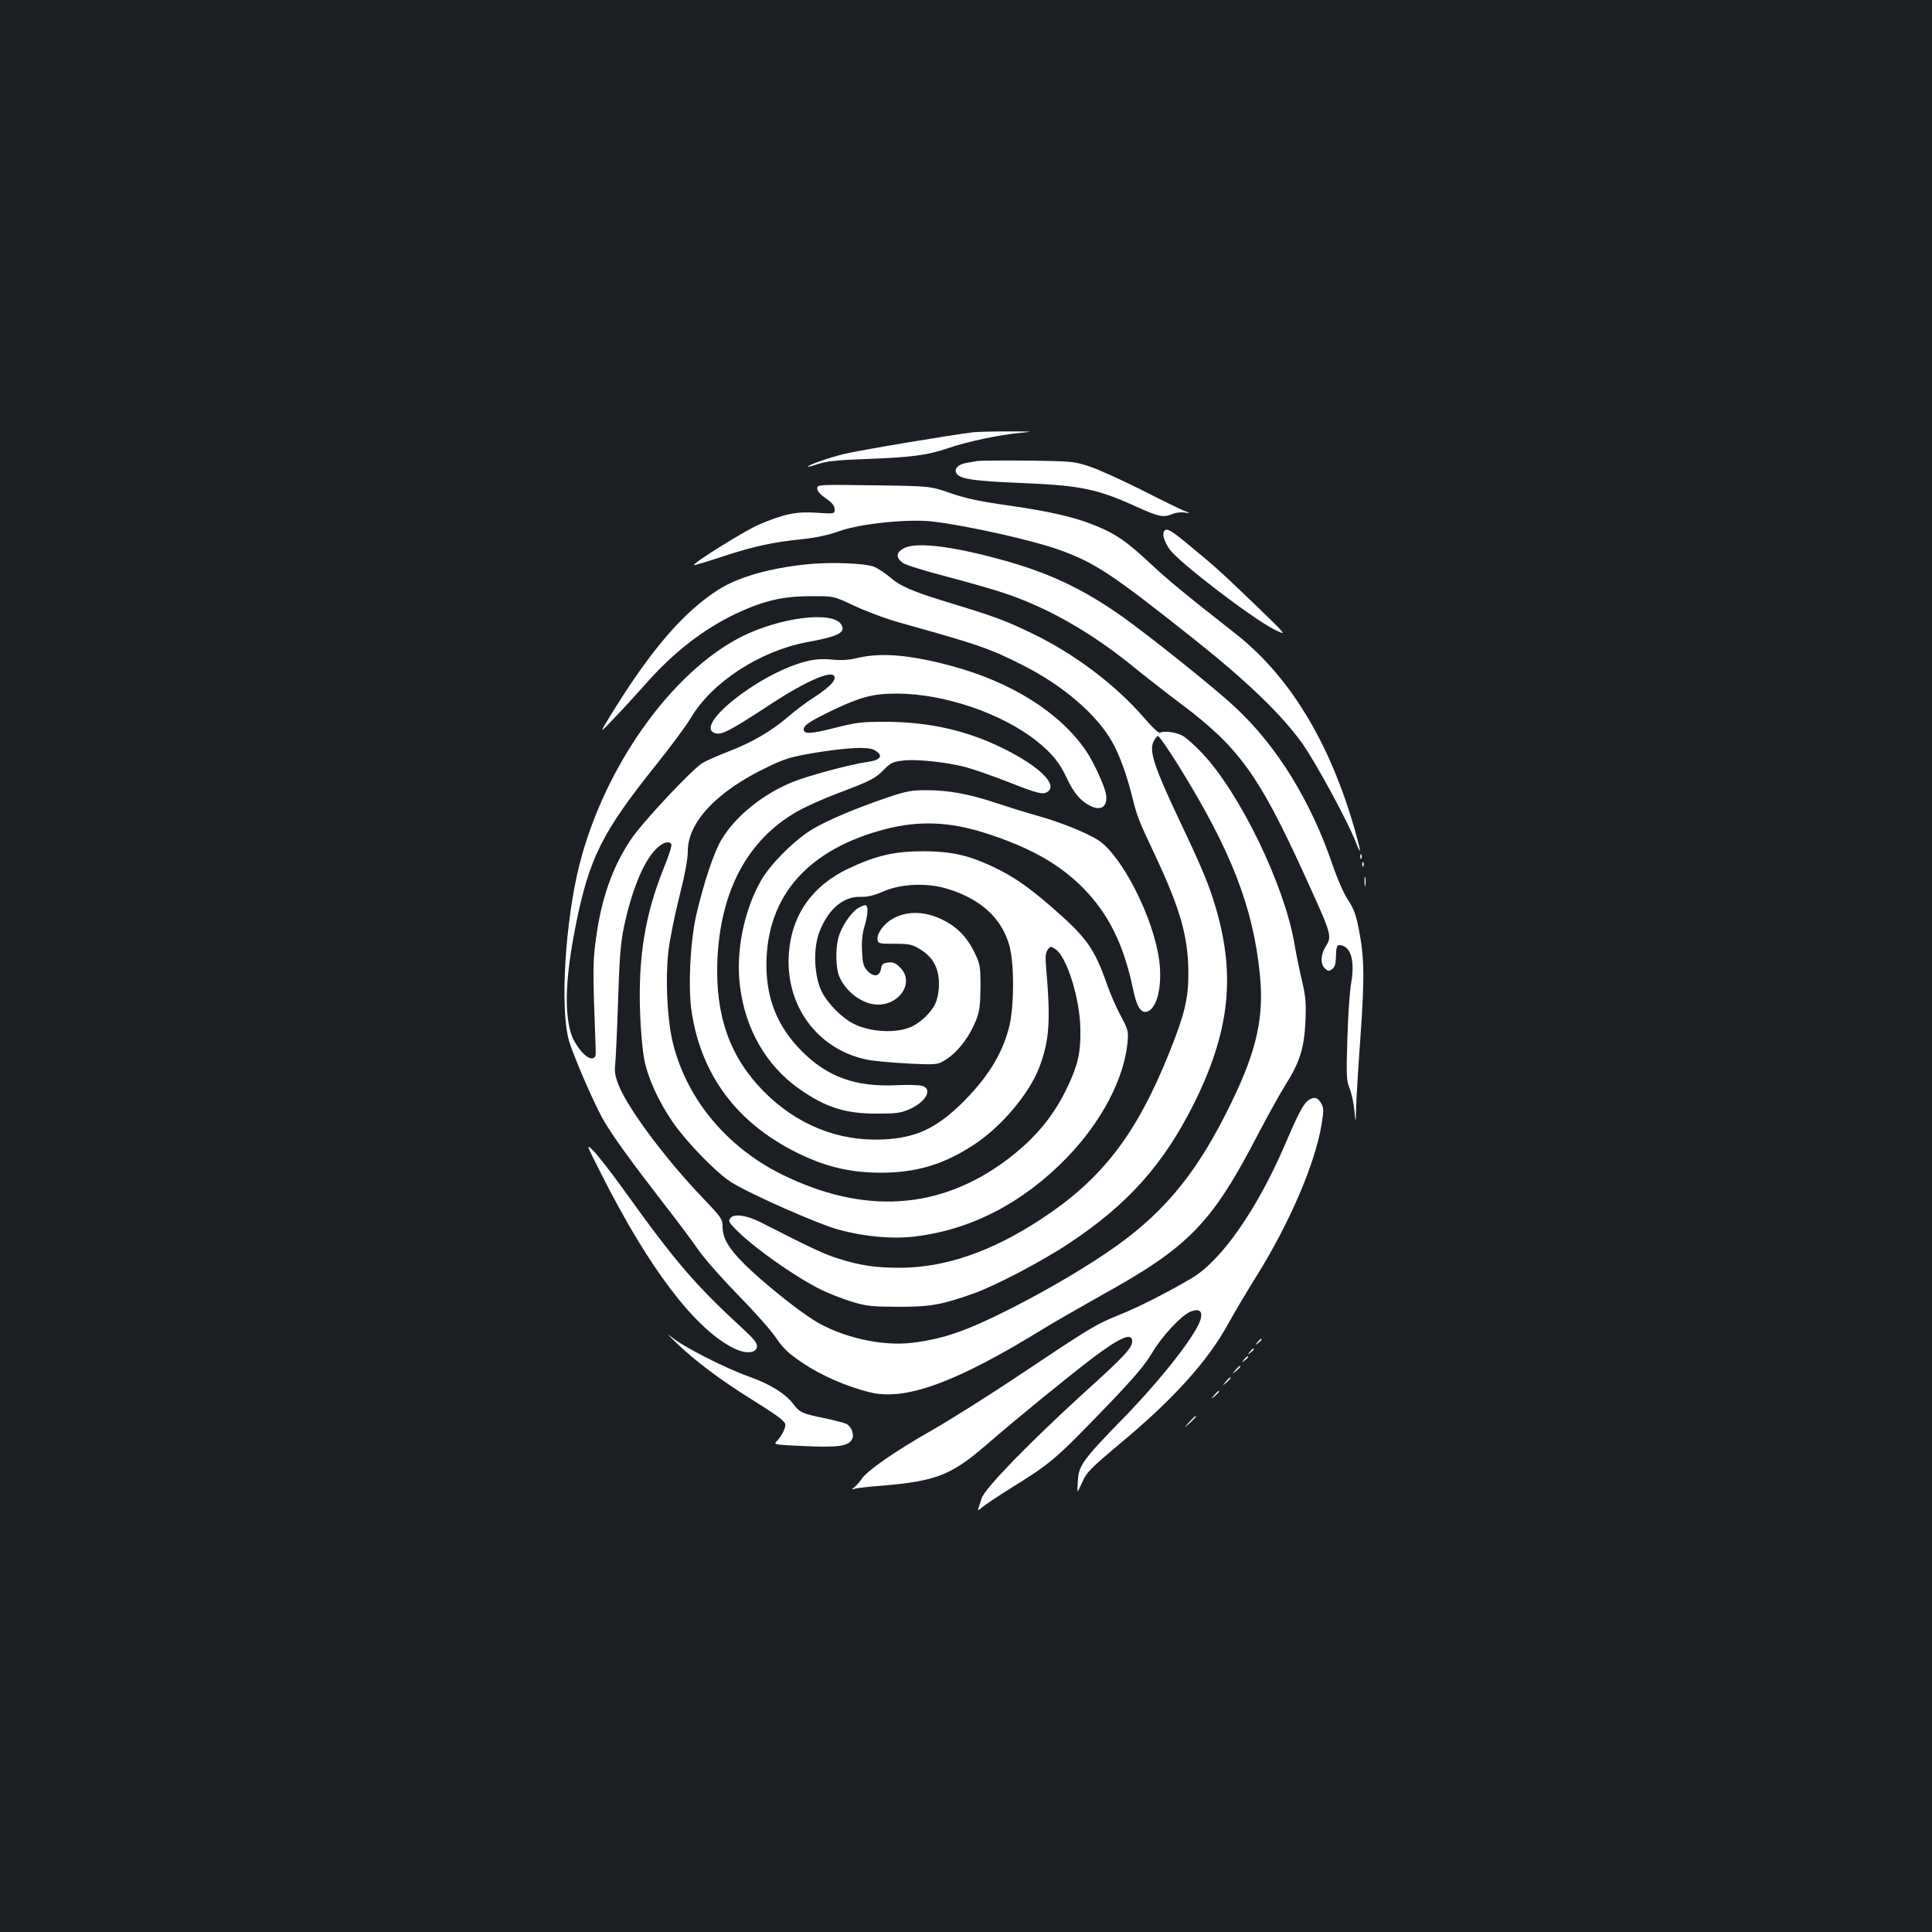 <?xml version="1.0" standalone="no"?>
<!DOCTYPE svg PUBLIC "-//W3C//DTD SVG 20010904//EN"
 "http://www.w3.org/TR/2001/REC-SVG-20010904/DTD/svg10.dtd">
<svg version="1.0" xmlns="http://www.w3.org/2000/svg"
 width="1000pt" height="1000pt" viewBox="0 0 1000 1000"
 preserveAspectRatio="xMidYMid meet">
<rect width="100%" height="100%" fill="#1b1f23"/>
<g transform="translate(0,1000) scale(0.1,-0.1)"
fill="#ffffff" stroke="none">
<path d="M5040 7763 c-110 -13 -602 -95 -672 -113 -79 -19 -192 -59 -186 -66
2 -1 28 6 58 16 41 13 102 19 237 24 233 8 327 20 429 56 99 34 268 70 379 80
70 6 61 7 -65 7 -80 0 -161 -2 -180 -4z"/>
<path d="M5060 7614 c-14 -2 -39 -7 -57 -10 -43 -7 -66 -30 -53 -53 16 -30 89
-41 334 -51 315 -13 395 -30 610 -128 105 -47 128 -52 176 -32 17 7 45 10 63
7 30 -5 30 -4 -8 11 -22 9 -122 58 -222 109 -100 50 -219 104 -265 119 -80 26
-92 27 -318 30 -129 1 -246 0 -260 -2z"/>
<path d="M4230 7471 c0 -13 16 -31 45 -51 33 -23 45 -38 45 -56 0 -24 0 -24
-92 -18 -107 7 -167 -5 -299 -61 -71 -30 -346 -201 -337 -210 2 -2 71 19 153
46 162 53 251 72 414 89 66 7 133 22 183 40 109 40 364 66 491 50 179 -22 510
-96 647 -145 187 -67 272 -123 700 -463 277 -220 457 -394 562 -542 70 -100
234 -402 274 -505 32 -83 30 -57 -5 65 -130 452 -338 792 -616 1010 -255 200
-356 283 -445 367 -118 110 -171 147 -274 190 -107 45 -240 76 -465 108 -136
19 -211 35 -290 62 -106 37 -106 37 -398 41 -290 4 -293 4 -293 -17z"/>
<path d="M6025 7249 c-11 -16 4 -58 31 -95 54 -71 425 -354 537 -411 71 -35
71 -35 -83 114 -184 177 -213 204 -349 316 -103 86 -124 97 -136 76z"/>
<path d="M4680 7163 c-42 -22 -45 -48 -8 -76 15 -11 114 -42 230 -72 111 -29
250 -69 308 -89 226 -78 442 -203 655 -376 55 -45 168 -133 250 -195 296 -222
401 -367 633 -875 149 -327 148 -323 112 -382 -25 -41 -26 -90 -2 -111 16 -14
21 -15 37 -3 14 10 19 27 20 64 1 59 6 66 34 57 46 -14 63 -87 45 -191 -8 -44
-17 -174 -20 -291 -6 -190 -5 -216 11 -255 10 -23 21 -74 25 -113 7 -70 7 -70
9 -1 0 37 10 204 22 370 23 322 21 420 -9 573 -14 70 -27 104 -55 145 -21 31
-55 109 -82 188 -112 326 -284 605 -497 805 -88 83 -341 288 -527 428 -223
167 -405 259 -656 331 -269 77 -470 103 -535 69z"/>
<path d="M4175 7079 c-193 -20 -355 -66 -458 -132 -180 -116 -345 -307 -551
-640 -67 -109 -67 -109 17 -20 46 48 117 126 158 172 143 163 300 285 471 366
139 65 238 89 383 89 120 1 120 1 230 -51 62 -29 167 -68 240 -88 392 -109
460 -132 629 -218 208 -105 383 -255 463 -398 37 -65 75 -169 103 -282 27
-107 29 -113 122 -311 129 -275 169 -419 169 -606 0 -128 -19 -209 -97 -404
-171 -427 -348 -658 -665 -866 -255 -168 -497 -251 -729 -252 -128 0 -205 11
-325 49 -70 22 -130 50 -397 186 -71 37 -138 46 -157 23 -12 -15 -9 -22 25
-57 88 -91 301 -243 441 -313 40 -20 112 -48 160 -63 79 -24 104 -26 243 -27
165 0 224 10 392 70 112 40 356 168 492 259 305 202 488 408 646 723 183 369
216 657 115 1006 -37 127 -72 211 -196 472 -124 263 -150 343 -130 392 8 18
19 32 25 32 6 0 52 -67 103 -148 273 -439 389 -734 424 -1085 22 -219 -15
-390 -144 -657 -171 -355 -337 -562 -597 -748 -138 -99 -352 -226 -550 -326
-225 -114 -345 -156 -506 -176 -158 -20 -369 28 -509 115 -92 57 -269 200
-360 290 -83 82 -115 136 -115 196 0 39 -6 48 -105 151 -189 198 -382 456
-432 579 -19 48 -23 72 -19 108 3 25 10 172 15 326 7 226 13 300 30 385 41
193 101 339 166 405 35 35 68 45 80 25 4 -6 -14 -62 -40 -125 -96 -238 -132
-459 -122 -745 3 -91 13 -201 22 -245 18 -94 73 -215 147 -323 72 -104 226
-263 303 -311 96 -61 452 -218 557 -246 137 -37 276 -49 394 -35 291 35 559
174 786 408 178 184 295 405 314 595 5 59 4 66 -35 139 -23 42 -55 116 -72
165 -65 186 -106 242 -289 401 -122 105 -194 155 -297 204 -131 62 -217 81
-363 82 -149 0 -245 -22 -387 -89 -189 -89 -296 -241 -310 -441 -19 -270 149
-497 406 -549 36 -7 134 -16 216 -20 150 -7 150 -7 200 27 57 38 115 116 147
197 18 46 22 76 23 171 0 109 -2 119 -31 180 -40 82 -92 135 -173 173 -117 56
-242 36 -306 -47 -16 -21 -25 -44 -23 -58 3 -22 7 -23 89 -23 77 0 90 -3 134
-30 65 -40 95 -97 95 -179 0 -37 -8 -77 -19 -101 -20 -45 -79 -101 -127 -121
-80 -34 -212 -26 -298 18 -60 31 -133 105 -163 166 -39 80 -45 220 -13 305 45
120 124 188 215 185 36 -1 69 7 115 27 92 41 227 47 332 15 176 -53 286 -155
324 -300 25 -97 23 -320 -4 -421 -38 -142 -113 -260 -245 -391 -134 -130 -238
-178 -408 -186 -232 -10 -447 77 -618 251 -173 176 -249 390 -238 672 14 362
156 628 412 774 43 25 139 68 214 96 167 63 191 75 238 123 32 33 47 40 95 45
70 9 223 -7 324 -33 41 -11 136 -44 211 -73 167 -66 192 -72 217 -54 51 37
-47 132 -229 222 -189 94 -384 138 -610 139 -127 0 -152 -3 -266 -32 -123 -31
-159 -33 -159 -7 0 21 32 42 150 99 145 69 209 86 332 86 243 0 543 -102 723
-245 80 -64 120 -113 156 -191 35 -76 71 -119 120 -144 59 -31 95 -4 83 62 -9
46 -65 167 -105 225 -135 196 -387 355 -701 438 -211 56 -356 68 -477 40 -44
-11 -86 -14 -135 -9 -51 5 -90 2 -136 -10 -243 -62 -591 -340 -465 -372 32 -8
81 18 273 144 202 133 342 192 342 144 0 -22 -36 -56 -115 -107 -33 -21 -90
-64 -127 -96 -86 -74 -189 -134 -311 -180 -53 -21 -113 -47 -132 -59 -56 -35
-312 -308 -370 -396 -95 -141 -154 -309 -181 -518 -16 -117 -16 -160 -1 -561
2 -44 -1 -50 -19 -53 -30 -4 -90 69 -109 130 -35 120 -27 296 25 559 70 348
137 482 415 829 77 96 159 207 182 246 108 183 358 345 599 390 164 30 204 50
178 92 -44 71 -316 37 -517 -64 -362 -184 -709 -672 -838 -1180 -73 -291 -101
-737 -55 -907 21 -76 138 -347 184 -422 49 -83 141 -209 296 -410 73 -93 159
-208 191 -255 33 -47 126 -152 207 -235 81 -82 169 -181 195 -220 39 -57 65
-81 141 -132 94 -63 223 -119 342 -149 185 -47 449 50 905 331 56 34 188 110
295 170 454 251 572 372 813 837 48 92 112 207 142 255 72 114 96 189 102 328
4 91 1 126 -16 200 -12 50 -31 140 -41 200 -52 305 -282 779 -477 986 -36 38
-80 78 -99 89 -31 20 -101 29 -121 17 -5 -3 -40 30 -79 75 -147 171 -361 333
-579 438 -137 67 -202 91 -434 161 -190 58 -250 84 -308 134 -23 20 -58 42
-78 51 -46 19 -228 26 -350 13z m348 -960 c53 -28 39 -53 -34 -63 -87 -12
-310 -72 -390 -105 -154 -64 -292 -176 -364 -296 -40 -66 -91 -220 -131 -390
-31 -137 -43 -369 -25 -496 52 -354 259 -613 610 -765 114 -49 234 -74 368
-74 185 0 326 42 481 143 145 94 290 267 342 404 52 140 59 237 34 523 -4 48
-2 70 9 84 14 19 16 19 40 3 59 -39 128 -259 129 -417 2 -115 -12 -179 -62
-286 -73 -158 -169 -274 -318 -387 -347 -260 -740 -286 -1167 -75 -291 145
-499 401 -566 696 -26 120 -35 312 -20 453 7 63 33 192 57 287 29 114 44 195
44 236 0 151 151 311 413 436 89 43 121 53 247 74 162 26 270 32 303 15z"/>
<path d="M4590 5871 c-164 -56 -304 -115 -385 -163 -91 -54 -221 -184 -268
-269 -88 -158 -129 -366 -107 -542 27 -223 136 -412 304 -531 137 -97 241
-131 406 -130 99 0 123 3 168 23 83 37 120 101 68 120 -13 5 -75 7 -137 4
-211 -10 -356 43 -489 176 -125 126 -184 270 -183 451 2 354 217 597 622 700
171 43 327 37 511 -22 229 -73 383 -160 505 -283 133 -135 212 -294 260 -527
19 -90 41 -124 73 -114 52 17 79 135 62 265 -29 220 -192 541 -315 622 -61 39
-197 94 -320 128 -61 17 -156 47 -213 66 -135 45 -243 65 -356 65 -79 0 -106
-5 -206 -39z"/>
<path d="M7041 5564 c0 -11 3 -14 6 -6 3 7 2 16 -1 19 -3 4 -6 -2 -5 -13z"/>
<path d="M7051 5524 c0 -11 3 -14 6 -6 3 7 2 16 -1 19 -3 4 -6 -2 -5 -13z"/>
<path d="M7063 5435 c0 -22 2 -30 4 -17 2 12 2 30 0 40 -3 9 -5 -1 -4 -23z"/>
<path d="M4442 5300 c-38 -23 -88 -98 -103 -155 -15 -56 -13 -155 4 -197 35
-83 122 -147 200 -148 118 0 190 118 117 191 -23 24 -37 30 -62 27 -28 -3 -34
-8 -38 -33 -7 -40 -38 -44 -70 -10 -21 22 -25 39 -28 100 -3 47 1 92 12 128
18 60 21 103 8 111 -5 3 -23 -4 -40 -14z"/>
<path d="M6772 4305 c-26 -19 -52 -68 -122 -232 -143 -332 -327 -596 -479
-687 -119 -71 -280 -153 -376 -191 -122 -49 -156 -70 -515 -310 -157 -105
-363 -235 -458 -289 -185 -105 -334 -208 -362 -251 -9 -14 -25 -32 -36 -41
-18 -15 -18 -15 0 -10 10 4 73 11 140 16 282 24 359 54 542 212 164 142 417
348 548 448 143 108 206 135 206 88 0 -35 -40 -78 -248 -266 -282 -257 -515
-496 -531 -547 -7 -22 -15 -47 -18 -55 -4 -10 3 -7 18 6 13 12 80 57 149 100
213 133 227 144 502 429 139 145 194 210 231 272 50 86 151 194 199 214 42 17
62 5 54 -33 -15 -74 -195 -306 -401 -518 -209 -214 -232 -246 -236 -323 -2
-31 -3 -57 -1 -57 1 0 13 24 26 53 20 46 44 70 192 194 278 231 456 429 561
621 26 48 92 159 146 246 172 275 305 585 338 789 11 68 11 82 -2 105 -18 33
-37 37 -67 17z"/>
<path d="M3117 3914 c243 -480 478 -789 676 -890 63 -33 120 -30 125 4 3 19
-14 40 -79 100 -240 221 -345 343 -606 707 -67 94 -140 187 -162 209 -39 38
-39 37 46 -130z"/>
<path d="M3500 3050 c99 -95 227 -191 382 -288 133 -83 169 -109 181 -129 9
-14 -15 -65 -43 -93 -17 -17 -13 -18 145 -25 174 -8 226 0 245 35 13 24 -2 65
-29 80 -11 5 -63 19 -116 30 -113 23 -126 29 -160 74 -40 53 -121 103 -229
141 -130 47 -341 155 -402 206 -27 22 -15 9 26 -31z"/>
<path d="M6509 3053 c-13 -16 -12 -17 4 -4 9 7 17 15 17 17 0 8 -8 3 -21 -13z"/>
<path d="M6469 3003 c-13 -16 -12 -17 4 -4 9 7 17 15 17 17 0 8 -8 3 -21 -13z"/>
<path d="M6439 2963 c-13 -16 -12 -17 4 -4 9 7 17 15 17 17 0 8 -8 3 -21 -13z"/>
<path d="M6394 2908 c-19 -23 -19 -23 4 -4 21 18 27 26 19 26 -2 0 -12 -10
-23 -22z"/>
<path d="M6344 2848 c-19 -23 -19 -23 4 -4 12 11 22 21 22 23 0 8 -8 2 -26
-19z"/>
<path d="M6284 2778 c-19 -23 -19 -23 4 -4 12 11 22 21 22 23 0 8 -8 2 -26
-19z"/>
<path d="M6154 2638 c-29 -33 -29 -33 4 -4 17 17 32 31 32 33 0 8 -8 1 -36
-29z"/>
</g>
</svg>
